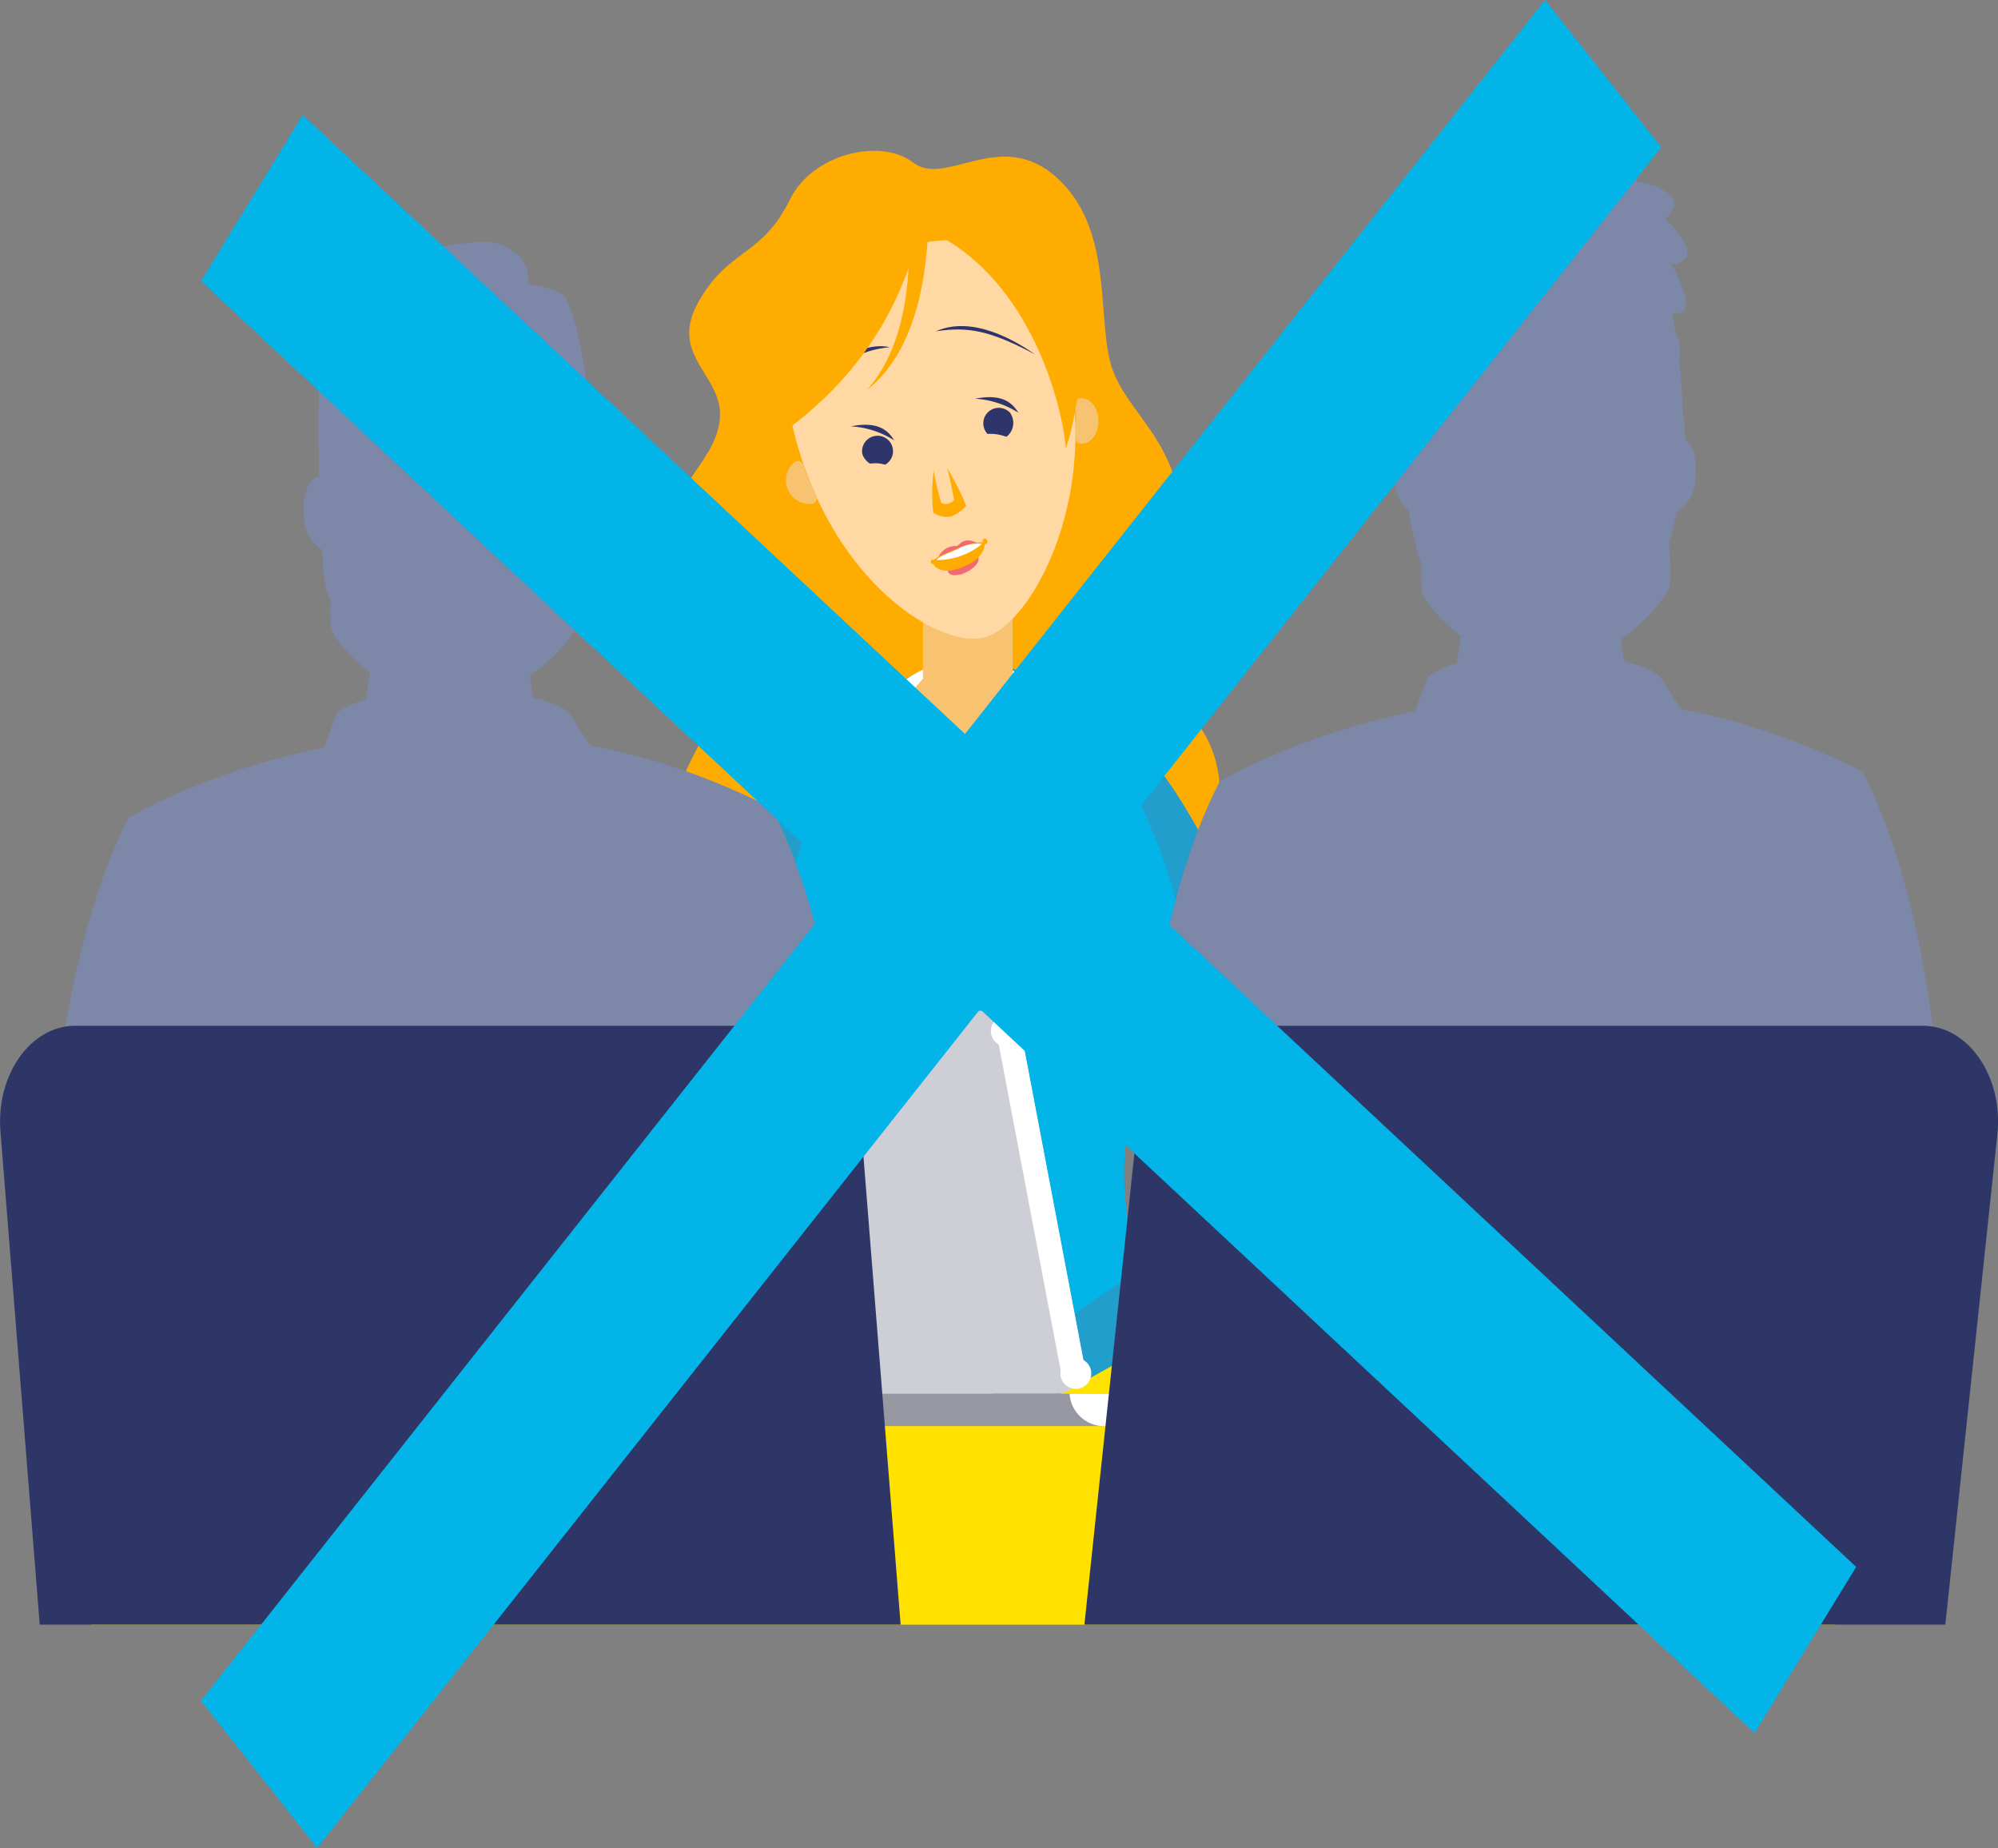 <svg xmlns="http://www.w3.org/2000/svg" width="107.473" height="99.39" viewBox="0 0 107.473 99.39"><rect x="0" y="0" width="107.473" height="99.39" fill="#808080" stroke="none"/><g transform="translate(0 8.113)"><g transform="translate(34.768)"><g transform="translate(1.037)"><path d="M1394.963,2215.545c-2.121-3.523,1.162-5.033,1.278-8.347s-2.671-2.578-2.671-6.876,2.555-5.155,2.9-7.611-2.787-3.437-1.161-6.384,3.405-2.414,4.957-5.575c1.2-2.439,4.878-3.315,6.62-1.964s4.682-1.914,7.7.787,2.206,7.243,2.9,9.944,3.832,4.174,3.832,8.838-2.206,3.315-1.51,6.629,3.6,3.437,3.6,8.1c0,0-.116,4.664-4.761,3.8s-3.484,2.087-8.362-.368-3.717,2.7-7.084.368S1397.4,2219.6,1394.963,2215.545Z" transform="translate(-1393.569 -2178.155)" fill="#ffac00"/></g><g transform="translate(0 30.428)"><g transform="translate(14.47 36.776)"><path d="M1457.008,2432.148c.136-.373-.508-.686-1.282-.93s-1.382-.328-1.52.045.38.873,1.154,1.117S1456.872,2432.521,1457.008,2432.148Z" transform="translate(-1450.506 -2426.83)" fill="#f7c371"/><path d="M1454.435,2435.213c.136-.374-.509-.686-1.282-.929s-1.382-.33-1.52.044.381.872,1.154,1.117S1454.3,2435.585,1454.435,2435.213Z" transform="translate(-1448.659 -2429.029)" fill="#f7c371"/><path d="M1460.954,2426.427c-.356-.194-.995.633-1.615,1.633s-.989,1.792-.632,1.987,1.146-.458,1.767-1.458S1461.309,2426.622,1460.954,2426.427Z" transform="translate(-1453.65 -2423.521)" fill="#ffd8a3"/><path d="M1442.11,2416.2c1.634.595,6.918,2.072,6.428,3.876-.438,1.614-3.26,2.928-7.386-2.537Z" transform="translate(-1441.153 -2416.204)" fill="#ffd8a3"/></g><path d="M1401.247,2286.042c-4.09-1.961-11.45,24.168-11.35,25.129,0,0,2.44,2.43,3.183,1.571C1395.005,2310.52,1403.073,2286.917,1401.247,2286.042Z" transform="translate(-1389.896 -2285.937)" fill="#219ecc"/><path d="M1404.946,2383.9c2.62-2.245-12.128-14-12.831-14.222,0,0-2.445.958-2.071,1.734C1391.012,2373.419,1403.776,2384.9,1404.946,2383.9Z" transform="translate(-1389.975 -2346.037)" fill="#219ecc"/><path d="M1432.764,2414.758l-.911.6-3.906-1.4a8.478,8.478,0,0,1,1.825-1.473C1430.237,2412.38,1432.764,2414.758,1432.764,2414.758Z" transform="translate(-1417.205 -2376.755)" fill="#eaeaea"/><path d="M1438.833,2408.574l.592-.924-1.494-3.875a8.542,8.542,0,0,0-1.462,1.856C1436.374,2406.1,1438.833,2408.574,1438.833,2408.574Z" transform="translate(-1423.32 -2370.508)" fill="#eaeaea"/></g><g transform="translate(24.219 31.218)"><path d="M1475.893,2288.878c3.924-2.274,13.3,23.2,13.281,24.164,0,0-2.242,2.614-3.051,1.816C1484.031,2312.792,1474.141,2289.893,1475.893,2288.878Z" transform="translate(-1475.686 -2288.734)" fill="#219ecc"/></g><g transform="translate(4.476 19.796)"><path d="M1405.752,2317.751s5.542,4.909,11.085,6.75l2.887-6.238,2.656,6.238s7.492-2.111,10.507-6.75c-6.105-8.852-8.517-16.239-2.186-25.454,0,0-2.548-16.477-11.785-16.886s-10.883,17.565-10.883,17.565C1414.036,2301.976,1416,2305.884,1405.752,2317.751Z" transform="translate(-1405.752 -2267.745)" fill="#03b4e9"/><path d="M1439.1,2283.117a5.594,5.594,0,0,1,3.578,1.291,11.54,11.54,0,0,0,.893-7.424c-5.623-4.229-9.089.438-9.089.438a10.566,10.566,0,0,0,1.246,6.829A5.581,5.581,0,0,1,1439.1,2283.117Z" transform="translate(-1426.278 -2267.607)" fill="#fff"/><path d="M1440.323,2276.667s-.936,4.691,3.317,9.783c0,0,3.615-4.955,2.594-10.146C1442.577,2272.81,1440.323,2276.667,1440.323,2276.667Z" transform="translate(-1430.5 -2267.34)" fill="#f7c371"/><rect width="4.824" height="9.043" transform="translate(10.402)" fill="#f7c371"/><path d="M1457.036,2353.344a.678.678,0,1,0-.678.678A.678.678,0,0,0,1457.036,2353.344Z" transform="translate(-1441.584 -2323.195)" fill="#fff"/><path d="M1457.036,2372.122a.678.678,0,1,0-.678.679A.678.678,0,0,0,1457.036,2372.122Z" transform="translate(-1441.584 -2336.672)" fill="#fff"/><path d="M1457.036,2409.678a.678.678,0,1,0-.678.678A.678.678,0,0,0,1457.036,2409.678Z" transform="translate(-1441.584 -2363.626)" fill="#fff"/><path d="M1457.036,2390.9a.678.678,0,1,0-.678.678A.679.679,0,0,0,1457.036,2390.9Z" transform="translate(-1441.584 -2350.148)" fill="#fff"/></g><g transform="translate(7.224 4.79)"><path d="M1426.4,2216.513c2.93-.652,7.748-10.127,2.834-19.365-.994-1.867-3.411-2.531-7.5-1.622-4.5,1-6.285,2.673-6.254,4.357C1415.7,2211.791,1423.406,2217.179,1426.4,2216.513Z" transform="translate(-1415.484 -2195.123)" fill="#ffd8a3"/><path d="M1471.646,2226.45c-.005-.677-.208-1.182.291-1.186s.909.541.914,1.218-.395,1.228-.894,1.232S1471.652,2227.126,1471.646,2226.45Z" transform="translate(-1455.759 -2216.755)" fill="#f7c371"/><path d="M1417.674,2238.256c-.267-.621-.28-1.169-.752-.966a1.273,1.273,0,0,0,.966,2.255C1418.361,2239.34,1417.941,2238.879,1417.674,2238.256Z" transform="translate(-1416.157 -2225.355)" fill="#f7c371"/><g transform="translate(8.143 11.134)"><path d="M1446.208,2238.733a2.207,2.207,0,0,1-.8.56,1.278,1.278,0,0,1-.967-.206,10.281,10.281,0,0,1,.171-3.144C1444.838,2235.867,1446.147,2238.379,1446.208,2238.733Z" transform="translate(-1444.379 -2235.552)" fill="#ffab00"/><path d="M1445.515,2237.4c.011.055-.229.2-.321.219-.157.035-.364,0-.393-.1-.067-.232-.787-2.878-.308-2.958C1445.018,2234.476,1445.445,2237.06,1445.515,2237.4Z" transform="translate(-1444.329 -2234.562)" fill="#ffd8a3"/></g><g transform="translate(1.386 4.635)"><path d="M1420.393,2218.146c.754-1.029,2.5-3.121,4.485-2.722C1423.284,2215.61,1422.3,2216.109,1420.393,2218.146Z" transform="translate(-1420.393 -2214.293)" fill="#2d356b"/><path d="M1450.395,2213.067c-1.035-.718-3.356-2.126-5.341-1.245C1446.764,2211.567,1447.914,2211.752,1450.395,2213.067Z" transform="translate(-1438.092 -2211.542)" fill="#2d356b"/><path d="M1430.748,2232.5a.832.832,0,1,1,1.161.617A.942.942,0,0,1,1430.748,2232.5Z" transform="translate(-1427.743 -2225.628)" fill="#2d356b"/><path d="M1431.463,2238.173c-.438-.425-1.084-.8-2.44-.155A4.89,4.89,0,0,1,1431.463,2238.173Z" transform="translate(-1426.587 -2230.294)" fill="#ffd8a3"/><path d="M1431.206,2231.181c-.319-.521-.851-1.046-2.326-.755A4.885,4.885,0,0,1,1431.206,2231.181Z" transform="translate(-1426.485 -2225.035)" fill="#2d356b"/><path d="M1454.867,2225.921c-.319-.521-.851-1.046-2.325-.755A4.887,4.887,0,0,1,1454.867,2225.921Z" transform="translate(-1443.466 -2221.26)" fill="#2d356b"/><path d="M1455.173,2226.537a.832.832,0,1,0-.179,1.3A.941.941,0,0,0,1455.173,2226.537Z" transform="translate(-1444.23 -2221.888)" fill="#2d356b"/><path d="M1451.964,2232.329a2.329,2.329,0,0,1,2.717.543A5.906,5.906,0,0,0,1451.964,2232.329Z" transform="translate(-1443.051 -2226.311)" fill="#ffd8a3"/></g><g transform="translate(8.062 16.015)"><path d="M1445.347,2253.418a.99.99,0,0,1,1.033-.742c.168-.053.336-.512,1.05-.191.218.1-.38.3-.947.572S1445.254,2253.639,1445.347,2253.418Z" transform="translate(-1444.972 -2252.225)" fill="#f36973"/><path d="M1447.36,2256.168c-.107-.214.248-.366.693-.59s.811-.432.918-.218-.166.568-.611.791S1447.467,2256.382,1447.36,2256.168Z" transform="translate(-1446.409 -2254.306)" fill="#f36973"/><path d="M1447.25,2252.678a3.429,3.429,0,0,0-1.5.35c-.469.211-1.286.489-1.312.718,0,0,.2.9,1.771.206C1447.31,2253.5,1447.25,2252.678,1447.25,2252.678Z" transform="translate(-1444.326 -2252.437)" fill="#ffab00"/><path d="M1445.193,2253.852c.127-.194.552-.328,1.176-.611a2.134,2.134,0,0,1,1.269-.259A3.817,3.817,0,0,1,1445.193,2253.852Z" transform="translate(-1444.868 -2252.648)" fill="#fff"/><path d="M1444.058,2256.135a.12.12,0,1,1,.167.07A.129.129,0,0,1,1444.058,2256.135Z" transform="translate(-1444.041 -2254.792)" fill="#ffab00"/><ellipse cx="0.128" cy="0.15" rx="0.128" ry="0.15" transform="matrix(0.894, -0.448, 0.448, 0.894, 2.748, 0.115)" fill="#ffab00"/></g></g><g transform="translate(5.325 2.902)"><path d="M1448.016,2193.46c2.158,4.389.286,9.588.286,9.588-.072-1.609-1.7-9.947-8.46-12.169C1439.842,2190.879,1445.859,2189.07,1448.016,2193.46Z" transform="translate(-1431.067 -2189.924)" fill="#ffac00"/><path d="M1418.4,2190.662c-.73,2.415-1.9,8.341-9.425,12.8C1407.7,2190.747,1412.2,2191.468,1418.4,2190.662Z" transform="translate(-1408.759 -2190.033)" fill="#ffac00"/><path d="M1434.165,2188.989c.155,2.815.035,6.847-2.223,9.406,2.992-2.381,3.3-7.117,3.335-9.962C1434.881,2188.616,1434.513,2188.8,1434.165,2188.989Z" transform="translate(-1425.397 -2188.433)" fill="#ffac00"/></g></g><path d="M1340.373,2403.775h-93.242v15.571h93.832Z" transform="translate(-1242.226 -2340.08)" fill="#ffe200"/><path d="M1462.326,2388.87c-2.195-2.662,14.355-11.707,15.085-11.8,0,0,2.243,1.365,1.742,2.064C1477.855,2380.941,1463.306,2390.059,1462.326,2388.87Z" transform="translate(-1408.872 -2320.912)" fill="#219ecc"/><g transform="translate(27.189 46.248)"><path d="M1388.657,2362.573h-24.723a1.528,1.528,0,0,1-1.5-1.243l-3.332-17.541a1.53,1.53,0,0,1,1.5-1.814h24.723a1.529,1.529,0,0,1,1.5,1.244l3.332,17.541a1.528,1.528,0,0,1-1.5,1.814Z" transform="translate(-1359.074 -2341.974)" fill="#cecfd6"/><path d="M1454.214,2343.951a.829.829,0,1,0-1.22.571l3.332,17.541a.829.829,0,1,0,1.22-.571Z" transform="translate(-1426.46 -2342.708)" fill="#fff"/><path d="M1416.036,2416.679h-38a1.74,1.74,0,0,1-1.74-1.74h41.482a1.74,1.74,0,0,1-1.74,1.74Z" transform="translate(-1371.432 -2394.34)" fill="#9898a3"/><path d="M1482.563,2414.939h-16a1.868,1.868,0,0,0,1.974,1.74h12.048A1.868,1.868,0,0,0,1482.563,2414.939Z" transform="translate(-1436.219 -2394.34)" fill="#fff"/><circle cx="1.755" cy="1.755" r="1.755" transform="translate(12.292 8.814)" fill="#eaeaea"/></g><g transform="translate(61.448 0.317)"><g transform="translate(13.449)"><path d="M1618.794,2235.118c.135-1.413.765-2.177,1.391-2.177s1.008.764.873,2.177a2.109,2.109,0,0,1-1.792,2.068C1618.64,2237.186,1618.659,2236.53,1618.794,2235.118Z" transform="translate(-1604.76 -2217.791)" fill="#7d87a8"/><path d="M1572.072,2235.4c-.094-1.413-.729-2.177-1.384-2.177s-1.081.764-.987,2.177a2.064,2.064,0,0,0,1.809,2.068C1572.164,2237.47,1572.167,2236.814,1572.072,2235.4Z" transform="translate(-1569.571 -2217.995)" fill="#7d87a8"/><path d="M1574.818,2214.4c.094.76,3.076,4.042,6.473,4.042s6.209-2.991,6.8-4.2-1.789-16.656-3.175-17.95-6.973-.438-7.448.243C1576.34,2198.15,1574.449,2211.411,1574.818,2214.4Z" transform="translate(-1573.22 -2191.006)" fill="#7d87a8"/><path d="M1579.514,2202.413c.489.236,2.421-4.772,2.826-5.609s.336-1.708-.153-1.945-1.214.251-1.618,1.089S1579.024,2202.176,1579.514,2202.413Z" transform="translate(-1576.537 -2190.416)" fill="#7d87a8"/><path d="M1608.653,2201.5c.514-.175-.845-5.257-1.144-6.138s-.958-1.454-1.473-1.279-.69,1.03-.391,1.91S1608.138,2201.671,1608.653,2201.5Z" transform="translate(-1595.273 -2189.878)" fill="#7d87a8"/><path d="M1588.685,2260.911h-7.678l-1.149,7.034c4.179,2.178,6.621,1.942,9.876-.475Z" transform="translate(-1576.87 -2237.865)" fill="#7d87a8"/><path d="M1597.26,2264.975c0-.148-.271-.269-.606-.269s-.606.121-.606.269.272.162.606.162S1597.26,2265.125,1597.26,2264.975Z" transform="translate(-1588.489 -2240.588)" fill="#7d87a8"/><path d="M1572.863,2206.8c-.269-1.725-.74-14.093.375-15.725s7.681-2.7,8.708-2.441c2.237.566,1.845,2.258,1.845,2.258a3.76,3.76,0,0,1,1.885.546c.772.543,2.381,8.336,1.094,14.229-.578,2.65-2.857,4.959-6.792,5.067C1575.1,2210.872,1573.2,2208.948,1572.863,2206.8Z" transform="translate(-1571.612 -2185.967)" fill="#7d87a8"/><path d="M1572.264,2195.073c-.8.241-2.545-1.093-1.721-1.8,0,0-1.571-1.2-.293-1.882,0,0-1.285-1.58-.03-2,0,0-1.953-2.487-.244-2.445,0,0-.9-2.661.844-2.27,0,0,.307-2.892,1.693-1.906,0,0-.137-2.75,1.624-1.228,0,0,1.168-3.187,1.635-.962,0,0,1.468-2.186,1.919-.634,0,0,3.332-1.573,2.275.111,0,0,3.381-1.126,2.4.527,0,0,3.291.552,1.581,2.036,0,0,2.468,2.253.331,2.439,0,0,1.892,3.19-.193,2.563,0,0,1.823,3.71-.531,2.421,0,0,1.7,4.206-.311,2.712,0,0,.413,5.117-1.073,2.859Z" transform="translate(-1569.276 -2179.277)" fill="#7d87a8"/><path d="M1578.72,2228.65a26.77,26.77,0,0,1-6.849-.828,17.327,17.327,0,0,0,.348,7.131c.335,2.144,2.236,4.068,7.115,3.935,3.935-.108,6.308-2.4,6.792-5.067.712-3.931.712-3.931.466-6A40.737,40.737,0,0,1,1578.72,2228.65Z" transform="translate(-1570.968 -2214.117)" fill="#7d87a8"/></g><g transform="translate(0 29.062)"><g transform="translate(0 4.49)"><path d="M1529.815,2426.008l-.607-2.168,3.383-.075-.6,2.125Z" transform="translate(-1527.071 -2388.295)" fill="#7d87a8"/><path d="M1530.819,2425.057c.464-.089.877.023,1.207.7l.564-1.993-3.383.075.607,2.168.115-.006A.972.972,0,0,1,1530.819,2425.057Z" transform="translate(-1527.071 -2388.295)" fill="#7d87a8"/><path d="M1522.555,2320.589c-1.611-.056-.755-14.6,3.383-22.465,0,0,5.583,5.633,5.855,9.79C1531.793,2307.913,1529.055,2320.814,1522.555,2320.589Z" transform="translate(-1521.749 -2298.124)" fill="#7d87a8"/><path d="M1521.746,2362.468s-.807,6.01,1.993,17.843a5.138,5.138,0,0,0,3.7-.7s2.24-12.314-.7-16.745C1526.741,2362.871,1523.436,2360.822,1521.746,2362.468Z" transform="translate(-1521.638 -2343.844)" fill="#7d87a8"/><path d="M1534.269,2363.353c.919.378,2.138,1.028,2.015,1.388C1536.032,2365.476,1534.269,2363.353,1534.269,2363.353Z" transform="translate(-1530.703 -2344.938)" fill="#7d87a8"/><path d="M1535,2366.051c.535-.838,1.39-1.923,1.723-1.738C1537.4,2364.691,1535,2366.051,1535,2366.051Z" transform="translate(-1531.228 -2345.612)" fill="#7d87a8"/><path d="M1543.11,2335.459a55.3,55.3,0,0,1-5.3,8.738c2.123,4.842.819,16.071.738,16.748.163-.076.329-.157.5-.254,0,0,1.974-10.853-.216-15.847C1541.283,2341.91,1542.649,2337.261,1543.11,2335.459Z" transform="translate(-1533.246 -2324.919)" fill="#7d87a8"/><path d="M1527.285,2418.252a.509.509,0,0,0-.074-1.013.5.5,0,0,0-.128.018Z" transform="translate(-1525.546 -2383.611)" fill="#7d87a8"/></g><g transform="translate(32.862 3.984)"><path d="M1656.842,2424.216l.607-2.168-3.383-.075.6,2.124Z" transform="translate(-1649.542 -2386.503)" fill="#7d87a8"/><path d="M1655.838,2423.265c-.464-.089-.877.023-1.207.7l-.565-1.993,3.383.075-.607,2.168-.115-.007A.971.971,0,0,0,1655.838,2423.265Z" transform="translate(-1649.542 -2386.503)" fill="#7d87a8"/><path d="M1647.278,2318.8c1.611-.055.755-14.6-3.383-22.464,0,0-5.583,5.633-5.855,9.79C1638.04,2306.121,1640.777,2319.021,1647.278,2318.8Z" transform="translate(-1638.04 -2296.332)" fill="#7d87a8"/><path d="M1656.686,2360.676s.807,6.01-1.993,17.843a5.137,5.137,0,0,1-3.7-.7s-2.24-12.314.7-16.745C1651.69,2361.079,1655,2359.03,1656.686,2360.676Z" transform="translate(-1646.749 -2342.052)" fill="#7d87a8"/><path d="M1655.844,2361.56c-.919.379-2.139,1.028-2.015,1.388C1654.081,2363.683,1655.844,2361.56,1655.844,2361.56Z" transform="translate(-1649.365 -2343.145)" fill="#7d87a8"/><path d="M1655.567,2364.258c-.535-.838-1.39-1.924-1.723-1.739C1653.166,2362.9,1655.567,2364.258,1655.567,2364.258Z" transform="translate(-1649.296 -2343.819)" fill="#7d87a8"/><path d="M1638.679,2333.666a55.278,55.278,0,0,0,5.3,8.738c-2.123,4.842-.819,16.071-.738,16.748-.163-.075-.329-.157-.5-.254,0,0-1.974-10.853.216-15.847C1640.505,2340.117,1639.14,2335.468,1638.679,2333.666Z" transform="translate(-1638.499 -2323.126)" fill="#7d87a8"/><path d="M1666.347,2416.46a.509.509,0,0,1,.074-1.013.489.489,0,0,1,.129.019Z" transform="translate(-1658.043 -2381.819)" fill="#7d87a8"/></g><path d="M1536.2,2286.779c3,12.217,8.661,40.658,8.661,40.658,1.662,1.6,5.07,2.249,8.572,2.221l.564-1.571.935,1.519c3.585-.221,7.022-1.115,8.531-2.392.978-5.273,7.282-41.028,7.282-41.028C1552.416,2276.927,1536.2,2286.779,1536.2,2286.779Z" transform="translate(-1532.087 -2282.219)" fill="#7d87a8"/></g><path d="M1586.776,2275.217c-1.478-1.56-10.571-1.778-12.536.006l-.675,1.865c4.149.474,7.872.351,14.355-.057Z" transform="translate(-1558.905 -2247.234)" fill="#7d87a8"/></g><g transform="translate(2.768 4.902)"><g transform="translate(13.565)"><path d="M1336.719,2242.035c.135-1.412.765-2.176,1.39-2.176s1.008.764.873,2.176a2.108,2.108,0,0,1-1.792,2.069C1336.566,2244.1,1336.584,2243.448,1336.719,2242.035Z" transform="translate(-1322.8 -2227.341)" fill="#7d87a8"/><path d="M1289.995,2242.322c-.094-1.413-.729-2.177-1.384-2.177s-1.081.764-.987,2.177a2.065,2.065,0,0,0,1.809,2.068C1290.087,2244.39,1290.089,2243.734,1289.995,2242.322Z" transform="translate(-1287.61 -2227.547)" fill="#7d87a8"/><path d="M1292.74,2221.323c.094.76,3.076,4.042,6.472,4.042s6.208-2.992,6.8-4.2-1.79-16.656-3.175-17.949-6.973-.439-7.447.243C1294.263,2205.071,1292.372,2218.331,1292.74,2221.323Z" transform="translate(-1291.258 -2200.558)" fill="#7d87a8"/><path d="M1297.436,2209.333c.489.236,2.421-4.771,2.826-5.609s.336-1.708-.153-1.945-1.214.251-1.619,1.089S1296.947,2209.1,1297.436,2209.333Z" transform="translate(-1294.576 -2199.968)" fill="#7d87a8"/><path d="M1326.576,2208.415c.514-.174-.845-5.257-1.144-6.138s-.958-1.454-1.473-1.279-.689,1.03-.391,1.91S1326.062,2208.59,1326.576,2208.415Z" transform="translate(-1313.313 -2199.428)" fill="#7d87a8"/><path d="M1306.607,2267.831h-7.678l-1.149,7.034c4.179,2.178,6.621,1.942,9.876-.476Z" transform="translate(-1294.91 -2247.417)" fill="#7d87a8"/><path d="M1315.182,2271.9c0-.148-.271-.27-.606-.27s-.606.121-.606.27.272.162.606.162S1315.182,2272.044,1315.182,2271.9Z" transform="translate(-1306.528 -2250.14)" fill="#7d87a8"/><path d="M1290.786,2213.723c-.269-1.725-.739-14.093.375-15.725s7.681-2.7,8.708-2.441c2.237.566,1.844,2.257,1.844,2.257a3.76,3.76,0,0,1,1.885.546c.772.544,2.381,8.336,1.094,14.23-.578,2.65-2.857,4.959-6.792,5.067C1293.022,2217.792,1291.121,2215.867,1290.786,2213.723Z" transform="translate(-1289.651 -2195.519)" fill="#7d87a8"/><path d="M1297.634,2209.591a26.783,26.783,0,0,1-6.849-.828c-.608,3.625-.228,12.981,0,14.466.334,2.144,2.236,4.068,7.115,3.935,3.935-.108,6.214-2.417,6.792-5.067a30.12,30.12,0,0,0-.6-13.232A27.334,27.334,0,0,1,1297.634,2209.591Z" transform="translate(-1289.653 -2205.024)" fill="#7d87a8"/></g><g transform="translate(0 26.43)"><g transform="translate(0 4.49)"><path d="M1247.738,2432.93l-.607-2.167,3.383-.075-.6,2.125Z" transform="translate(-1244.994 -2395.217)" fill="#7d87a8"/><path d="M1248.742,2431.977c.464-.089.877.023,1.207.7l.564-1.993-3.383.074.607,2.169.115-.006A.973.973,0,0,1,1248.742,2431.977Z" transform="translate(-1244.994 -2395.216)" fill="#7d87a8"/><path d="M1240.477,2327.509c-1.611-.055-.755-14.6,3.383-22.464,0,0,5.583,5.633,5.855,9.789C1249.715,2314.834,1246.978,2327.734,1240.477,2327.509Z" transform="translate(-1239.671 -2305.045)" fill="#7d87a8"/><path d="M1239.669,2369.388s-.807,6.01,1.993,17.843a5.138,5.138,0,0,0,3.7-.7s2.24-12.314-.7-16.745C1244.664,2369.792,1241.358,2367.742,1239.669,2369.388Z" transform="translate(-1239.561 -2350.764)" fill="#7d87a8"/><path d="M1252.191,2370.272c.919.379,2.139,1.028,2.015,1.388C1253.954,2372.395,1252.191,2370.272,1252.191,2370.272Z" transform="translate(-1248.625 -2351.858)" fill="#7d87a8"/><path d="M1252.923,2372.97c.535-.838,1.391-1.923,1.723-1.738C1255.324,2371.61,1252.923,2372.97,1252.923,2372.97Z" transform="translate(-1249.151 -2352.532)" fill="#7d87a8"/><path d="M1261.032,2342.379a55.279,55.279,0,0,1-5.3,8.738c2.123,4.842.818,16.071.738,16.748.163-.076.328-.157.5-.254,0,0,1.974-10.853-.215-15.847C1259.206,2348.83,1260.571,2344.181,1261.032,2342.379Z" transform="translate(-1251.169 -2331.839)" fill="#7d87a8"/><path d="M1245.208,2425.172a.509.509,0,0,0-.074-1.013.5.5,0,0,0-.129.019Z" transform="translate(-1243.468 -2390.531)" fill="#7d87a8"/></g><g transform="translate(32.862 3.984)"><path d="M1374.765,2431.136l.607-2.168-3.383-.075.6,2.125Z" transform="translate(-1367.465 -2393.423)" fill="#7d87a8"/><path d="M1373.76,2430.184c-.464-.089-.877.023-1.207.7l-.564-1.993,3.383.075-.607,2.168-.115-.006A.972.972,0,0,0,1373.76,2430.184Z" transform="translate(-1367.465 -2393.423)" fill="#7d87a8"/><path d="M1365.2,2325.716c1.611-.055.755-14.6-3.383-22.464,0,0-5.583,5.633-5.855,9.789C1355.963,2313.041,1358.7,2325.941,1365.2,2325.716Z" transform="translate(-1355.963 -2303.252)" fill="#7d87a8"/><path d="M1374.608,2367.6s.807,6.011-1.993,17.843a5.139,5.139,0,0,1-3.7-.7s-2.24-12.314.7-16.745C1369.612,2368,1372.918,2365.949,1374.608,2367.6Z" transform="translate(-1364.672 -2348.971)" fill="#7d87a8"/><path d="M1373.767,2368.48c-.919.379-2.139,1.028-2.015,1.388C1372,2370.6,1373.767,2368.48,1373.767,2368.48Z" transform="translate(-1367.288 -2350.065)" fill="#7d87a8"/><path d="M1373.492,2371.176c-.535-.837-1.39-1.923-1.723-1.738C1371.091,2369.817,1373.492,2371.176,1373.492,2371.176Z" transform="translate(-1367.22 -2350.738)" fill="#7d87a8"/><path d="M1356.6,2340.586a55.243,55.243,0,0,0,5.3,8.738c-2.123,4.842-.819,16.072-.738,16.748-.163-.075-.329-.157-.5-.254,0,0-1.974-10.853.215-15.847C1358.428,2347.037,1357.063,2342.388,1356.6,2340.586Z" transform="translate(-1356.422 -2330.046)" fill="#7d87a8"/><path d="M1384.267,2423.379a.509.509,0,0,1,.074-1.013.486.486,0,0,1,.128.019Z" transform="translate(-1375.963 -2388.739)" fill="#7d87a8"/></g><path d="M1254.12,2293.7c3,12.217,8.661,40.658,8.661,40.658,1.662,1.6,5.07,2.249,8.573,2.221l.564-1.572.935,1.52c3.585-.221,7.022-1.115,8.531-2.392.978-5.273,7.282-41.027,7.282-41.027C1270.339,2283.848,1254.12,2293.7,1254.12,2293.7Z" transform="translate(-1250.01 -2289.141)" fill="#7d87a8"/></g><path d="M1304.7,2282.137c-1.478-1.559-10.571-1.777-12.536.006l-.675,1.865c4.149.474,7.874.351,14.355-.057Z" transform="translate(-1276.828 -2256.785)" fill="#7d87a8"/></g><g transform="translate(0 47.056)"><path d="M1278.2,2377.046h-46.308l-2.113-26.549c-.24-3.029,1.625-5.66,4.016-5.66h38.2c2.071,0,3.806,2,4.015,4.623Z" transform="translate(-1229.755 -2344.837)" fill="#2e3667"/><path d="M1559.7,2350.667l-2.8,26.379H1510.59l2.945-27.757c.271-2.55,1.979-4.452,4-4.452H1555.7C1558.14,2344.837,1560.024,2347.582,1559.7,2350.667Z" transform="translate(-1452.26 -2344.837)" fill="#2e3667"/></g></g><g transform="translate(10.816 0)"><path d="M1346.61,2157.34h0l-72.3,91.467-6.247-7.923,72.3-91.467Z" transform="translate(-1268.068 -2149.417)" fill="#03b4e9"/><path d="M1268.068,2180.255h0l83.559,78.09,5.469-8.931-83.559-78.09Z" transform="translate(-1268.068 -2165.14)" fill="#03b4e9"/></g></svg>